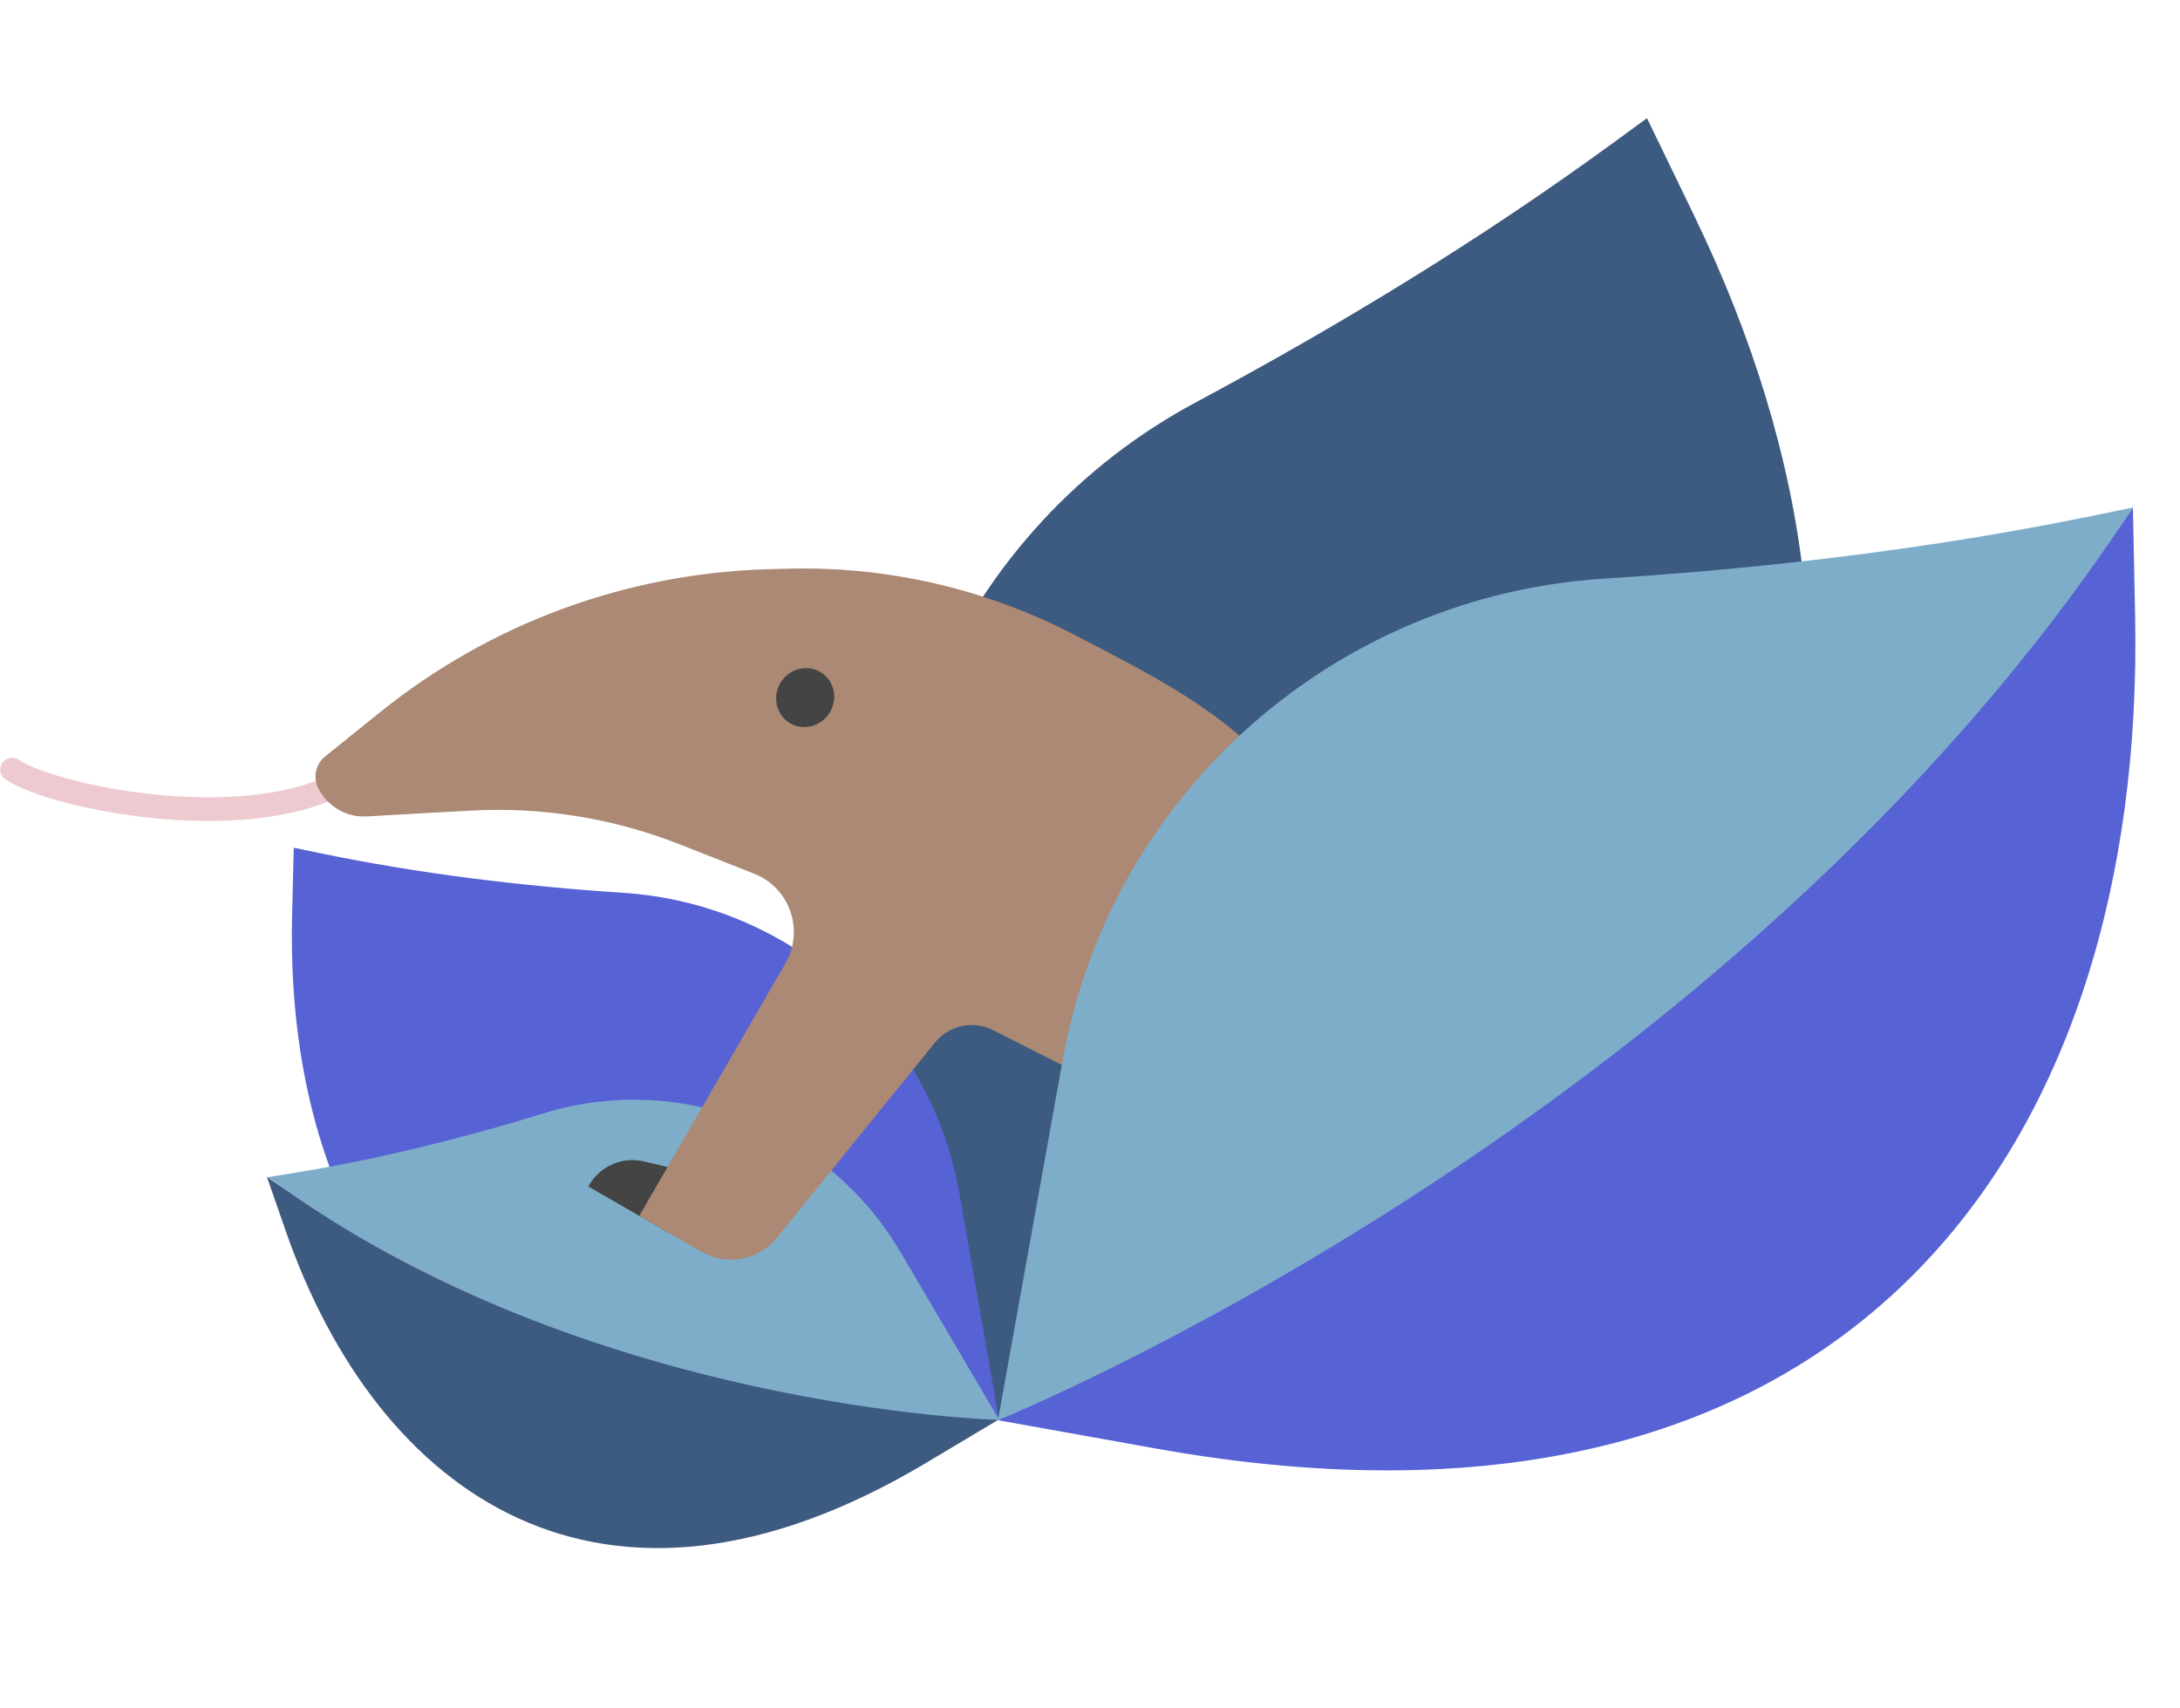 <svg width="920" height="721" viewBox="0 0 920 721" fill="none" xmlns="http://www.w3.org/2000/svg">
<g id="anim">
<path id="leaf-bg" d="M420.683 598.997L381.993 449.322C352.912 336.822 406.267 222.541 504.455 169.934C565.577 137.186 624.859 101.141 680.833 60.268L695.062 49.877L714.983 91.036C739.563 141.821 755.654 193.802 761.171 244.301C781.535 430.69 668.636 533.525 420.683 598.997Z" fill="#3D5A80"/>
<path id="leaf-bg_2" d="M421.574 599.006L404.941 504.004C392.44 432.598 332.634 381.434 263.265 376.865C220.083 374.02 177.095 368.828 134.741 360.041L123.975 357.807L123.274 386.324C122.41 421.512 126.678 455.189 136.572 485.299C173.092 596.432 263.781 625.742 421.574 599.006Z" fill="#5762D5"/>
<g id="leaf-left">
<path id="leaf-2" d="M120.597 519.606L112.609 496.663C161.049 532.323 228 526.657 277.235 541.819C363.337 568.335 421.705 599.014 421.705 599.014L390.855 617.439C253.737 699.334 159.254 630.632 120.597 519.606Z" fill="#3D5A80"/>
<path id="leaf-1" d="M113.083 496.841L122.306 495.366C145.029 491.731 167.529 486.895 189.809 481.135C203.098 477.7 216.309 473.936 229.444 469.902C285.921 452.557 348.747 475.302 380.053 528.52L421.704 599.325C421.704 599.325 246.041 595 113.083 496.841Z" fill="#7EADC9"/>
</g>
<g id="anteater">
<path id="tongue" d="M143.623 330.443C101.201 352.915 21.467 336.06 5.111 324.824" stroke="#EDCAD0" stroke-width="10" stroke-linecap="round"/>
<path id="claw" d="M282.378 520.449L294.42 499.634L282.48 492.745C276.865 491.407 273.326 490.601 271.904 490.256C262.719 488 253.263 492.147 248.562 500.275C248.521 500.346 248.438 500.488 248.273 500.774L269.151 512.818L282.378 520.449Z" fill="#444444"/>
<path id="body" d="M418.647 434.577C410.34 430.64 400.482 432.845 394.658 439.943C378.607 459.778 343.19 503.524 327.859 522.443C320.152 531.974 306.618 534.434 295.965 528.288L269.796 513.191L331.451 406.616C339.535 392.643 333.321 374.701 318.255 368.766C303.444 362.884 298.997 361.175 287.038 356.462C258.857 345.338 228.603 340.435 198.322 342.172C187.281 342.737 173.137 343.543 155.645 344.539L155.502 344.547L154.873 344.583C147.151 345.073 139.796 341.304 135.593 334.887C134.301 333 136.509 336.271 135.013 334.077C131.829 329.196 132.807 322.725 137.346 319.163C156.307 303.86 154.284 305.545 160.539 300.502C206.967 263.107 264.518 241.924 324.232 240.244C338.567 239.861 312.007 240.607 331.973 240.05C373.872 238.836 415.389 248.336 452.628 267.538C485 284.23 513 298.5 534 321L459 455L418.647 434.577Z" fill="#AB8974"/>
<path id="eye" d="M329.269 288.407C325.805 294.396 327.72 301.966 333.511 305.307C339.302 308.648 346.826 306.523 350.29 300.534C353.795 294.475 351.881 286.905 346.089 283.564C340.298 280.223 332.775 282.348 329.269 288.407Z" fill="#444444"/>
</g>
<g id="leaf-right">
<path id="Vector" d="M901.056 259.887L900.126 214.219C837.928 309.11 715.932 343.573 638.89 402.927C504.16 506.725 421.157 599.44 421.157 599.44L487.74 611.385C783.68 664.477 905.556 480.891 901.056 259.887Z" fill="#5762D5"/>
<path id="Vector_2" d="M900.126 214.219L882.841 217.759C840.252 226.482 797.272 232.945 754.074 237.639L754.074 237.64C728.309 240.441 702.468 242.612 676.584 244.258C565.288 251.336 469.016 333.063 448.48 447.365L421.157 599.441C421.158 599.441 729.156 475.054 900.126 214.219V214.219Z" fill="#7EADC9"/>
</g>
</g>
</svg>
